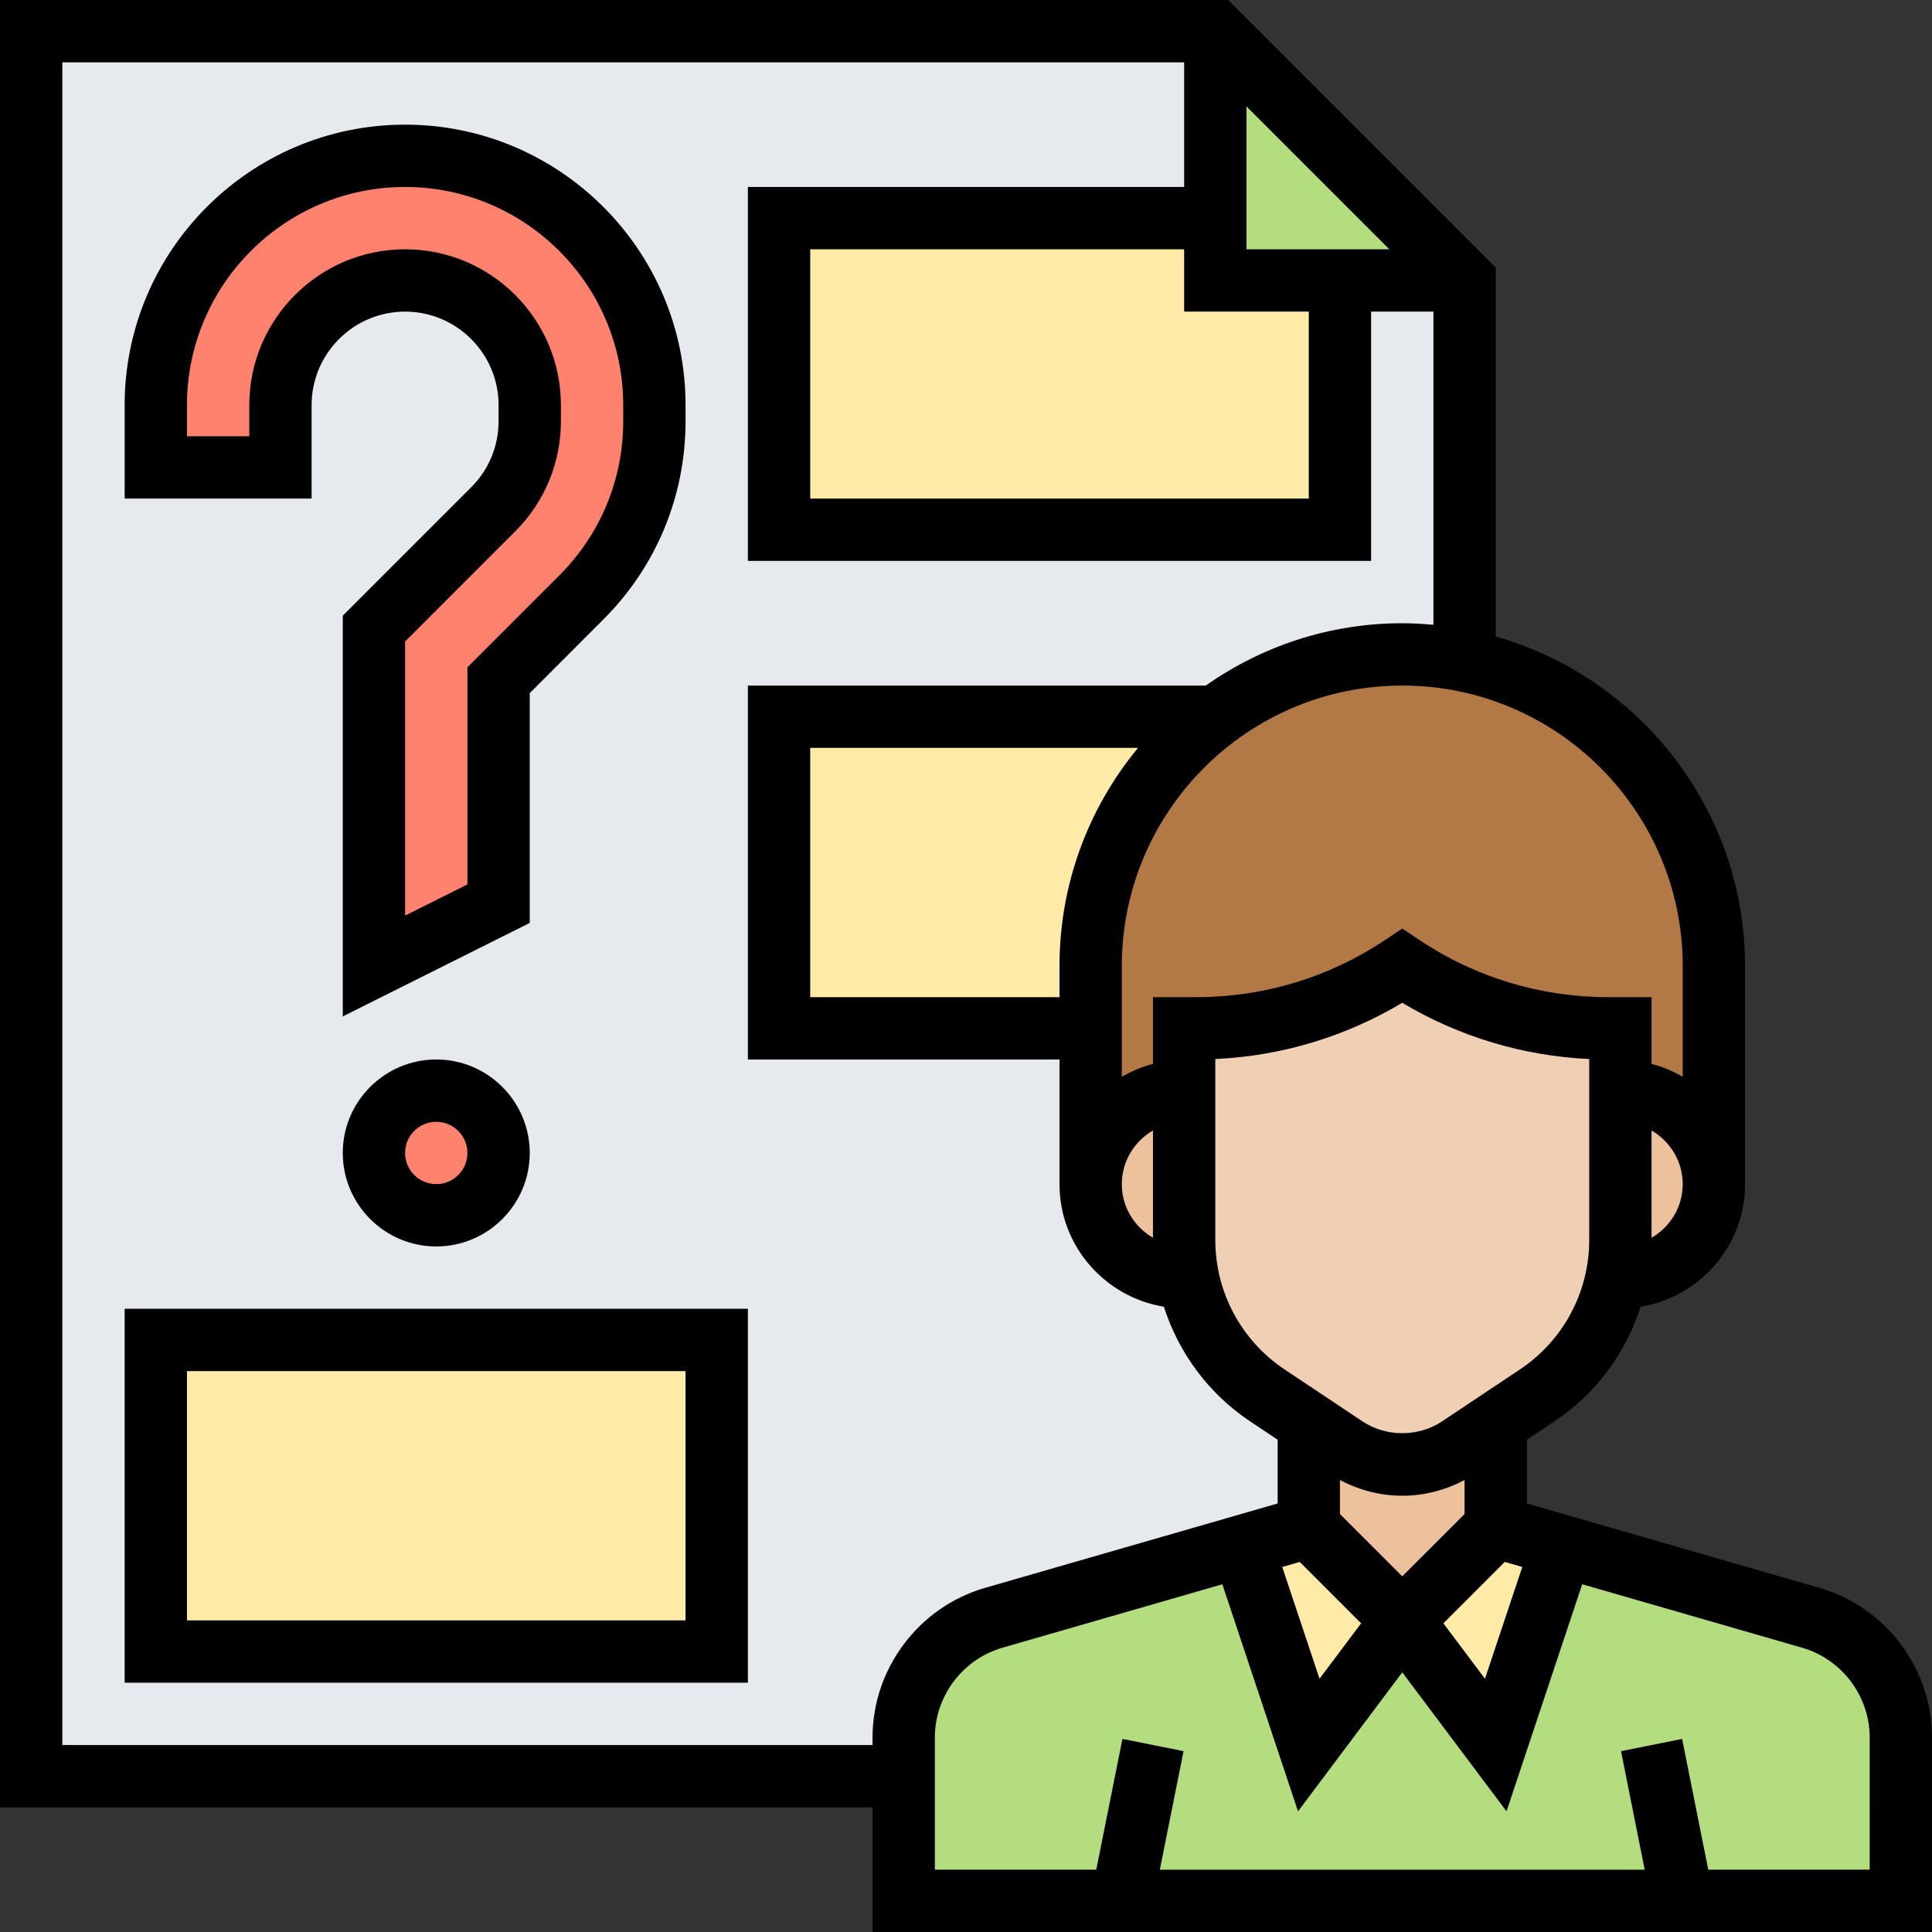 <svg height="496pt" viewBox="0 0 496 496" width="496pt" xmlns="http://www.w3.org/2000/svg"><rect x="0" y="0" width="496" height="496" fill="#333333" stroke="none"/><path d="m312 8h-304v448h224v-9.922c0-14.23 9.441-26.797 23.121-30.719l63.84-18.473 17.039-4.887v-24l24-198.68c5.52 0 10.879-.762 16 .281v-97.602zm0 0" fill="#e6e9ed"/><g fill="#ffeaa7"><path d="m40 344h144v80h-144zm0 0"/><path d="m200 184h112c-19.441 14.641-32 37.84-32 64v16h-80zm0 0"/><path d="m344 72v64h-144v-80h112v16zm0 0"/></g><path d="m376 72h-64v-64zm0 0" fill="#b4dd7f"/><path d="m128 296c0 8.836-7.164 16-16 16s-16-7.164-16-16 7.164-16 16-16 16 7.164 16 16zm0 0" fill="#ff826e"/><path d="m168 104v4.078c0 17.121-6.641 33.203-18.719 45.281l-21.281 21.281v57.359l-32 16v-86.641l30.641-30.641c6-6 9.359-14.078 9.359-22.641v-4.078c0-17.68-14.32-32-32-32s-32 14.32-32 32v16h-32v-16c0-35.281 28.719-64 64-64s64 28.719 64 64zm0 0" fill="#ff826e"/><path d="m440 248v56c0-6.641-2.719-12.641-7.039-16.961-4.32-4.32-10.32-7.039-16.961-7.039v-16h-3.121c-18.879 0-37.199-5.602-52.879-16-15.68 10.398-34 16-52.879 16h-3.121v16c-13.281 0-24 10.719-24 24v-56c0-26.16 12.559-49.359 32-64 13.359-10 30-16 48-16 5.52 0 10.879.559 16 1.602 15.68 3.199 29.68 10.957 40.559 21.84 14.48 14.48 23.441 34.48 23.441 56.559zm0 0" fill="#b27946"/><path d="m464.879 416.922-80.879-24.922h-48l-80.879 24.922c-13.68 3.918-23.121 14.918-23.121 29.156v41.922h256v-41.922c0-14.238-9.441-25.238-23.121-29.156zm0 0" fill="#b4dd7f"/><path d="m401.039 396.879-17.039 51.121-24-32 24-24zm0 0" fill="#ffeaa7"/><path d="m360 416-24 32-17.039-51.121 17.039-4.879zm0 0" fill="#ffeaa7"/><path d="m384 365.359v26.641l-24 24-24-24v-26.641l9.359 6.242c4.32 2.879 9.441 4.398 14.641 4.398s10.32-1.52 14.641-4.398zm0 0" fill="#ecc19c"/><path d="m416 318.32v-38.32c6.641 0 12.641 2.719 16.961 7.039 4.32 4.32 7.039 10.32 7.039 16.961 0 13.281-10.719 24-24 24h-.961c.641-3.199.961-6.398.961-9.68zm0 0" fill="#ecc19c"/><path d="m304 318.32c0 3.281.32 6.48.961 9.68h-.961c-6.641 0-12.641-2.719-16.961-7.039-4.32-4.32-7.039-10.32-7.039-16.961 0-13.281 10.719-24 24-24zm0 0" fill="#ecc19c"/><path d="m416 280v38.32c0 3.281-.32 6.48-.961 9.68-2.559 12.238-9.758 23.199-20.398 30.238l-10.641 7.121-9.359 6.242c-4.32 2.879-9.441 4.398-14.641 4.398s-10.32-1.52-14.641-4.398l-9.359-6.242-10.641-7.121c-10.641-7.039-17.832-18-20.398-30.238-.641-3.199-.961-6.398-.961-9.68v-54.32h3.121c18.879 0 37.199-5.602 52.879-16 15.68 10.398 34 16 52.879 16h3.121zm0 0" fill="#f0d0b4"/><path d="m80 104c0-13.23 10.77-24 24-24s24 10.77 24 24v4.121c0 6.414-2.496 12.438-7.031 16.977l-32.969 32.965v102.883l48-24v-59.008l18.902-18.906c13.602-13.598 21.098-31.68 21.098-50.918v-4.113c0-39.695-32.297-72-72-72s-72 32.305-72 72v24h48zm-16 0v8h-16v-8c0-30.879 25.129-56 56-56s56 25.121 56 56v4.121c0 14.969-5.832 29.023-16.406 39.598l-23.594 23.594v55.742l-16 8v-70.367l28.281-28.281c7.551-7.551 11.719-17.598 11.719-28.285v-4.121c0-22.055-17.945-40-40-40s-40 17.945-40 40zm0 0"/><path d="m88 296c0 13.23 10.77 24 24 24s24-10.77 24-24-10.77-24-24-24-24 10.77-24 24zm32 0c0 4.414-3.586 8-8 8s-8-3.586-8-8 3.586-8 8-8 8 3.586 8 8zm0 0"/><path d="m32 432h160v-96h-160zm16-80h128v64h-128zm0 0"/><path d="m467.09 407.641-75.09-21.656v-16.367l7.062-4.715c10.691-7.125 18.32-17.566 22.145-29.43 15.168-2.504 26.793-15.609 26.793-31.473v-56c0-40.191-27.121-74.105-64-84.594v-94.719l-68.688-68.688h-315.312v464h224v32h272v-49.93c0-17.711-11.887-33.52-28.91-38.43zm-123.09-18.953v-8.727c4.938 2.605 10.383 4.039 16 4.039s11.062-1.434 16-4.031v8.719l-16 16zm-10.32 12.305 15.762 15.762-10.68 14.23-9.57-28.695zm52.641 0 4.488 1.297-9.57 28.695-10.68-14.23zm21.68-82.68c0 13.398-6.656 25.84-17.816 33.281l-19.961 13.309c-6.094 4.051-14.367 4.051-20.445 0l-19.969-13.309c-11.152-7.434-17.809-19.883-17.809-33.281v-46.426c16.984-.789 33.398-5.727 48-14.438 14.602 8.711 31.016 13.648 48 14.438zm16-.535v-27.547c4.762 2.777 8 7.883 8 13.777 0 5.895-3.238 10.992-8 13.77zm8-69.777v28.449c-2.48-1.449-5.152-2.578-8-3.312v-17.137h-11.16c-17.281 0-34.023-5.062-48.406-14.656l-4.434-2.961-4.441 2.961c-14.383 9.594-31.117 14.656-48.398 14.656h-11.16v17.137c-2.848.734-5.52 1.863-8 3.312v-28.449c0-39.695 32.297-72 72-72s72 32.305 72 72zm-144 56c0-5.895 3.238-11 8-13.777v27.547c-4.762-2.77-8-7.875-8-13.77zm-16-48h-64v-64h84.168c-12.594 15.223-20.168 34.742-20.168 56zm64-176v48h-128v-64h96v16zm-16-16v-36.688l36.688 36.688zm-96 382.07v1.93h-208v-432h288v32h-112v96h160v-64h16v80.406c-2.641-.238-5.297-.406-8-.406-18.77 0-36.137 5.953-50.441 16h-117.559v96h80v32c0 15.863 11.625 28.969 26.793 31.473 3.824 11.871 11.465 22.312 22.145 29.43l7.062 4.715v16.367l-75.09 21.656c-17.023 4.91-28.91 20.719-28.91 38.43zm256 33.93h-41.441l-6.711-33.566-15.688 3.141 6.078 30.426h-124.477l6.086-30.434-15.688-3.141-6.719 33.574h-41.441v-33.93c0-10.621 7.137-20.109 17.352-23.055l56.457-16.289 19.43 58.289 26.762-35.68 26.762 35.68 19.43-58.289 56.457 16.289c10.215 2.945 17.352 12.434 17.352 23.055zm0 0"/></svg>